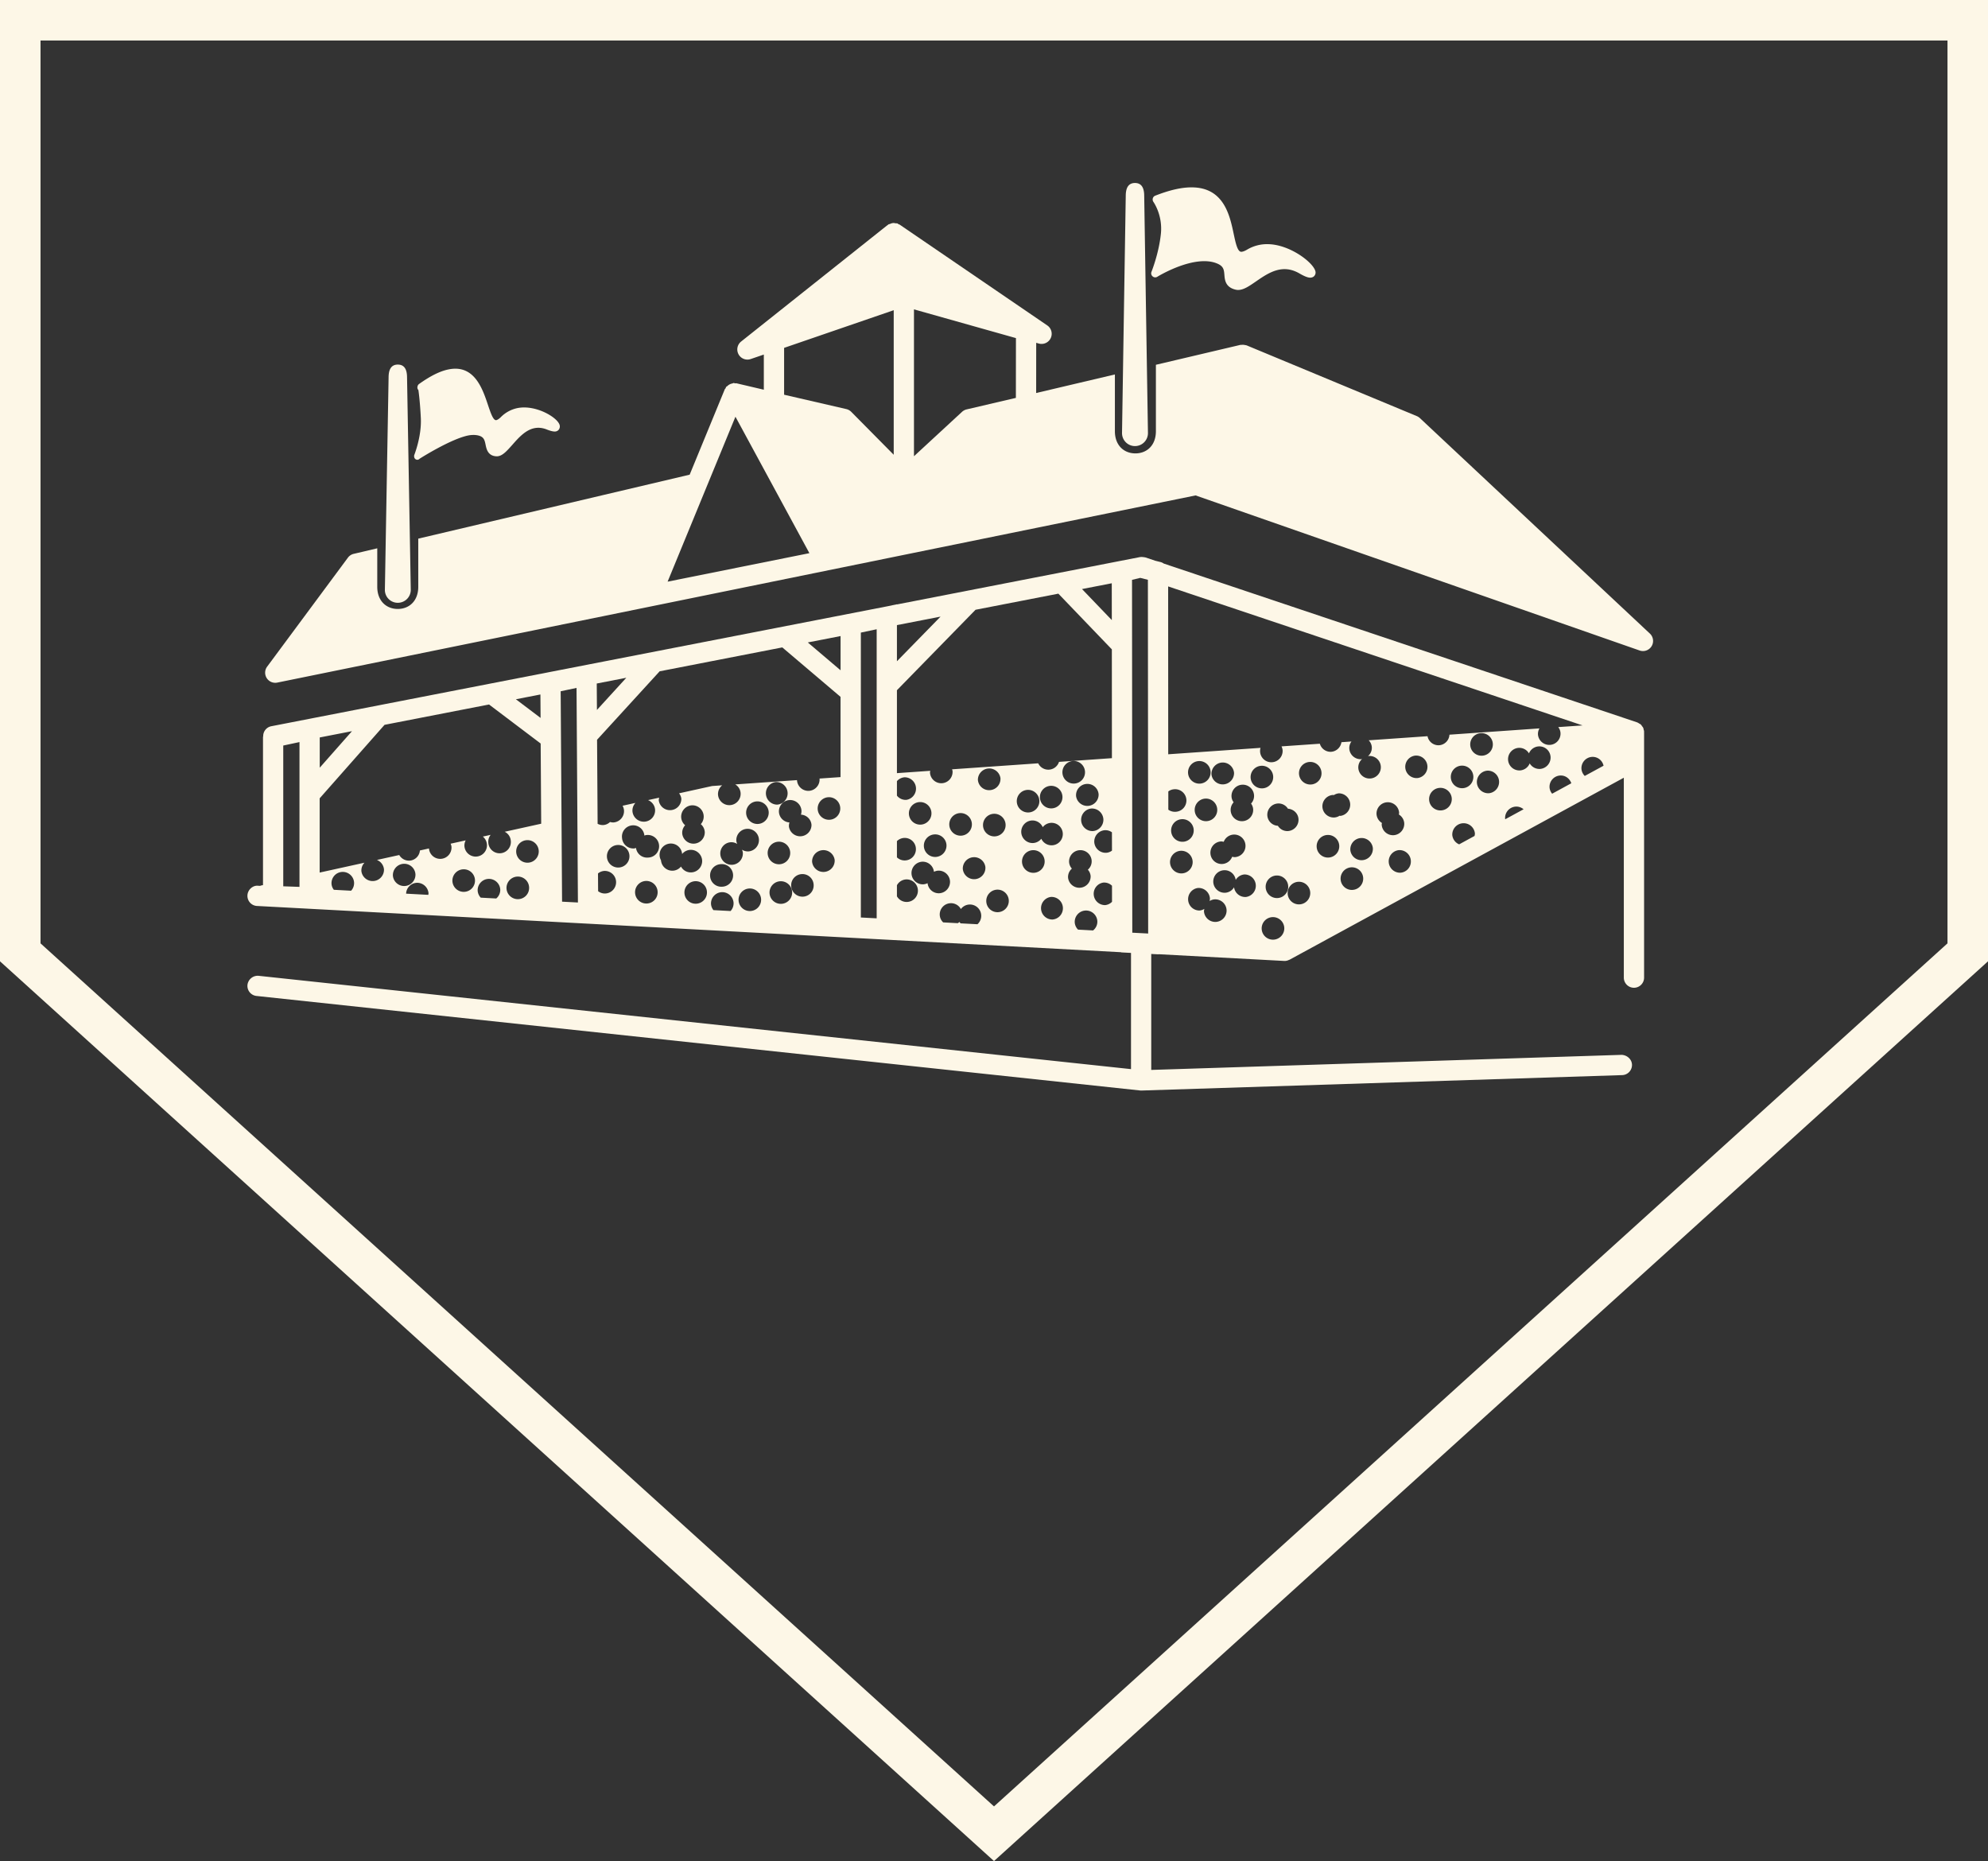 <svg xmlns="http://www.w3.org/2000/svg" width="98.124" height="91.848"><rect width="100%" height="100%" fill="#333333" stroke="none"/><path fill="#FDF7E7" d="M0 0v47.443l49.062 44.404 49.062-44.404V0H0zm96.124 46.557L49.062 89.15 2 46.557V2h94.124v44.557z"/><g fill="#FDF7E7"><path d="M81.15 36.092l-.001-.003c-.002-.029-.015-.055-.022-.083-.006-.025-.006-.053-.016-.076l-.006-.009-.003-.004c-.003-.006-.003-.012-.007-.018a.002.002 0 0 0-.002-.002c-.01-.021-.029-.037-.043-.057-.018-.025-.031-.053-.055-.074l-.003-.005-.005-.003-.013-.012c-.017-.015-.038-.021-.057-.032-.03-.02-.058-.04-.091-.054-.005-.001-.008-.005-.012-.006l-.002-.001-.01-.004-23.361-7.836a.483.483 0 0 0-.164-.076l-.254-.063-.492-.165c-.012-.004-.025-.002-.037-.005-.025-.007-.051-.008-.078-.011a.493.493 0 0 0-.115-.002c-.008.001-.016-.002-.024 0L44.271 29.83v-.008l-.452.096-30.433 5.924a.495.495 0 0 0-.395.491c-.003.019-.01.035-.01.055v7.293l-.1.021c-.015.003-.025.012-.039.017l-.104-.006c-.262-.027-.511.197-.525.473s.196.511.473.525l42.631 2.282c.016.002.029.01.045.011l.462.024v5.735l-43.059-4.605a.512.512 0 0 0-.55.444.5.5 0 0 0 .444.55l43.611 4.665a.44.44 0 0 0 .052.003h.017l23.729-.761a.5.5 0 0 0 .484-.516c-.01-.275-.255-.477-.516-.484l-23.213.744V47.08l.321.017.026.001c.008 0 .018-.005.026-.005l6.115.327.073.004.027.001a.484.484 0 0 0 .216-.055c.008-.004.016-.002.023-.006l16.499-8.982v9.866a.5.5 0 0 0 1 0V36.126c0-.006-.003-.011-.003-.017s.004-.011.004-.017zm-54.476-1.818l.008 1.157-1.219-.921 1.211-.236zm-10.892 2.121l1.591-.31-1.591 1.802v-1.492zm-1 7.374l-.801-.028v-6.947l.801-.171v7.146zm2.548.19l-.852-.046a.535.535 0 0 1-.114-.283.555.555 0 0 1 .512-.598.56.56 0 0 1 .6.513.55.55 0 0 1-.146.414zm2.064-.728a.559.559 0 0 1 .516-.6.555.555 0 0 1 .596.514.558.558 0 0 1-1.112.086zm1.747.932l-1.096-.059a.556.556 0 0 1 .505-.535.563.563 0 0 1 .601.516c.001.027-.008.052-.01.078zm1.792-.15a.559.559 0 0 1-.602-.512.56.56 0 0 1 .516-.598.554.554 0 0 1 .596.512.554.554 0 0 1-.51.598zm1.561.329l-.765-.041a.548.548 0 0 1-.151-.328.557.557 0 0 1 .516-.597.56.56 0 0 1 .597.513.552.552 0 0 1-.197.453zm1.109.032a.56.56 0 0 1-.602-.512.562.562 0 0 1 .516-.6.556.556 0 0 1 .598.515.555.555 0 0 1-.512.597zm.494-1.801a.557.557 0 1 1-.086-1.11.557.557 0 0 1 .086 1.11zm-1.186-1.524a.541.541 0 0 1 .301.442.557.557 0 1 1-1.11.084.543.543 0 0 1 .114-.373l-.384.085a.557.557 0 1 1-.909.47.545.545 0 0 1 .062-.283l-.743.164c.018.048.037.095.042.148a.557.557 0 0 1-1.111.087l-.447.099a.549.549 0 0 1-.502.502.555.555 0 0 1-.518-.277l-1.102.243a.556.556 0 0 1 .349.471.56.56 0 0 1-1.115.085.55.55 0 0 1 .152-.42l-2.212.487v-3.664l3.202-3.627 5.157-1.004 2.549 1.926.026 3.958-1.801.397zm2.832 3.45l-.069-10.384.783-.165.068 10.59-.782-.041zm1.712-10.766l1.459-.284-1.45 1.588-.009-1.304zm.438 10.362a.539.539 0 0 1-.371-.113l-.006-.875a.545.545 0 0 1 .294-.124.557.557 0 1 1 .083 1.112zm.662-1.282a.556.556 0 1 1-.085-1.11.556.556 0 1 1 .085 1.11zm1.39 1.776a.557.557 0 1 1 .513-.598.554.554 0 0 1-.513.598zm.034-2.266a.55.55 0 0 1-.587-.476c-.03.008-.057.022-.089.025a.56.56 0 0 1-.6-.513.555.555 0 1 1 1.103-.122c.029-.008.056-.022.087-.024a.558.558 0 1 1 .086 1.11zm1.245.647a.56.56 0 0 1-.598-.512.557.557 0 1 1 1.042-.311.56.56 0 0 1 .388-.204.56.56 0 0 1 .6.513.561.561 0 0 1-.518.598.55.55 0 0 1-.526-.288.552.552 0 0 1-.388.204zm1.562-1.912a.558.558 0 0 1-1.112.084.545.545 0 0 1 .144-.414.56.56 0 0 1-.196-.384.563.563 0 0 1 .516-.599.557.557 0 0 1 .452.929.55.55 0 0 1 .196.384zm-.41 3.541a.553.553 0 0 1-.592-.512.556.556 0 1 1 .592.512zm1.969-3.094a.556.556 0 0 1 .516-.6.56.56 0 0 1 .598.514.562.562 0 0 1-.516.6.547.547 0 0 1-.319-.085c.018.047.037.093.041.145a.56.56 0 0 1-.511.599.56.56 0 0 1-.6-.515.553.553 0 0 1 .51-.597.53.53 0 0 1 .322.084c-.017-.047-.037-.093-.041-.145zm-.783 1.144a.558.558 0 1 1 .082 1.112.555.555 0 0 1-.594-.514.554.554 0 0 1 .512-.598zm.498 2.312l-.847-.045a.546.546 0 0 1-.118-.286.558.558 0 0 1 .512-.599.562.562 0 0 1 .6.516.554.554 0 0 1-.147.414zm.993-.001a.556.556 0 1 1-.085-1.11.556.556 0 1 1 .085 1.11zm.374-4.297a.557.557 0 1 1-.084-1.112.56.56 0 0 1 .598.513.56.56 0 0 1-.514.599zm2.627.045a.56.56 0 0 1-1.114.086.578.578 0 0 1 .026-.205.554.554 0 0 1-.519-.504.56.56 0 0 1 .514-.6.56.56 0 0 1 .598.516.575.575 0 0 1-.026.204.547.547 0 0 1 .521.503zm-1.694-.998a.56.56 0 0 1-.085-1.113.558.558 0 0 1 .085 1.113zm.024 1.833a.557.557 0 1 1 .085 1.11.557.557 0 0 1-.085-1.11zm.22 3.06a.558.558 0 1 1-.084-1.112.558.558 0 0 1 .084 1.112zm1.044-.352a.557.557 0 0 1-.596-.516c-.025-.305.202-.572.511-.596s.574.206.596.512a.552.552 0 0 1-.511.6zm1.033-1.22a.56.56 0 0 1-.598-.513.56.56 0 0 1 1.114-.084.556.556 0 0 1-.516.597zm.277-2.575a.558.558 0 0 1-.598-.512.56.56 0 0 1 .516-.599.556.556 0 1 1 .082 1.111zm.531-2.105l-1.039.072.002.007a.56.56 0 0 1-.512.599.56.56 0 0 1-.601-.514l.002-.015-3.051.212a.543.543 0 0 1 .265.422.559.559 0 0 1-1.115.086.553.553 0 0 1 .206-.463l-.5.035-1.627.359c.058.08.103.17.111.275a.56.56 0 0 1-1.113.086c-.005-.051.009-.098.017-.145l-.547.12c.188.078.328.25.346.466a.558.558 0 0 1-.516.598.562.562 0 0 1-.6-.512.558.558 0 0 1 .146-.414l-.633.14a.56.56 0 0 1 .069.224.56.56 0 0 1-.514.6.564.564 0 0 1-.175-.022.534.534 0 0 1-.329.151.554.554 0 0 1-.284-.062l-.006-.989-.021-3.158 3.089-3.379 6.054-1.179 2.874 2.44v3.96zm0-5.271l-1.618-1.374 1.618-.315v1.689zm1.782 12.241l-.781-.041V31.22l.781-.165v14.266zm11.614-3.341a.538.538 0 0 1-.271.106.564.564 0 0 1-.602-.515.563.563 0 0 1 .516-.599.55.55 0 0 1 .355.104l.002.904zm-1.027-2.077a.564.564 0 0 1 .602.514.56.56 0 0 1-.517.598.558.558 0 0 1-.085-1.112zm-.745-.615a.558.558 0 0 1 1.113-.086.559.559 0 0 1-1.113.086zm1.762-10.503l.002 1.818-1.471-1.532 1.469-.286zM44.271 30.85l2.153-.419-2.153 2.203V30.85zm0 3.214l3.88-3.971 4.088-.795 2.64 2.75.003 5.369-2.611.183a.554.554 0 0 1-1.027.071l-4.252.296c.008.029.021.056.024.087a.56.56 0 0 1-.512.599.56.56 0 0 1-.601-.514c-.002-.034.009-.064.012-.098l-1.644.115v-4.092zm4.763 6.099a.56.56 0 0 1 .6.515.558.558 0 1 1-.6-.515zm-.767-1.68a.56.56 0 0 1 1.113-.086.556.556 0 0 1-.513.598.554.554 0 0 1-.6-.512zm-.3 2.138a.558.558 0 1 1-1.112.083.558.558 0 0 1 1.112-.083zm-1.851.559a.559.559 0 0 1 .6.513.562.562 0 0 1-.518.598.557.557 0 1 1-.082-1.111zm-.635-.486a.557.557 0 1 1-.085-1.11.557.557 0 0 1 .085 1.11zm-1.21-2.143a.549.549 0 0 1 .379-.19.56.56 0 0 1 .084 1.114.548.548 0 0 1-.463-.208v-.716zm0 2.96a.55.55 0 0 1 .935.356.555.555 0 0 1-.935.446v-.802zm.521 3.001a.552.552 0 0 1-.521-.276v-.547a.549.549 0 0 1 .437-.287.556.556 0 1 1 .084 1.11zm.991-.925a.59.59 0 0 1-.192.055.557.557 0 0 1-.6-.515.561.561 0 0 1 .514-.599c.3-.021.561.2.593.497a.568.568 0 0 1 .192-.056.561.561 0 0 1 .6.516.563.563 0 0 1-.512.598.556.556 0 0 1-.595-.496zm2.463 2.026l-.834-.044c-.019-.024-.041-.044-.056-.07-.022.025-.053.042-.079.062l-.723-.039a.537.537 0 0 1-.169-.35.556.556 0 0 1 1.042-.309.558.558 0 1 1 .819.75zm-.124-2.224a.561.561 0 0 1-.6-.513.56.56 0 0 1 1.115-.086.561.561 0 0 1-.515.599zm1.156 1.628a.554.554 0 0 1-.596-.512.556.556 0 1 1 1.109-.086.558.558 0 0 1-.513.598zm.37-2.625zm.54-2.81a.556.556 0 0 1 .512-.599.56.56 0 0 1 .6.514.557.557 0 1 1-1.112.085zm.731.911a.557.557 0 0 1 .549.33.553.553 0 0 1 .989.303.556.556 0 0 1-1.06.268.557.557 0 0 1-.393.211.56.56 0 0 1-.596-.512.56.56 0 0 1 .511-.6zm-.471 2.087a.559.559 0 1 1 1.114-.084.559.559 0 0 1-1.114.084zm1.5 2.8a.56.56 0 0 1-.086-1.114.561.561 0 0 1 .6.516.556.556 0 0 1-.514.598zm.018-5.49a.557.557 0 1 1-.084-1.108.557.557 0 0 1 .084 1.108zm.474-1.736a.558.558 0 1 1 1.113-.082.558.558 0 0 1-1.113.082zm.278 5.163a.544.544 0 0 1 .188-.449.54.54 0 0 1-.137-.311.557.557 0 1 1 1.113-.084.544.544 0 0 1-.188.448.539.539 0 0 1 .138.311.559.559 0 0 1-1.114.085zm1.234 2.602l-.741-.04a.552.552 0 0 1-.163-.341.558.558 0 0 1 1.114-.086.547.547 0 0 1-.21.467zm.594-1.25a.559.559 0 0 1-.086-1.112.554.554 0 0 1 .426.156l.001.793a.55.55 0 0 1-.341.163zm1.342 1.361l-.013-17.413.406-.098.377.095.013 17.457-.783-.041zm1.77-17.089l20.454 6.86-1.2.083a.53.53 0 0 1 .111.278.556.556 0 0 1-.511.599.561.561 0 0 1-.601-.513.545.545 0 0 1 .074-.3l-4.443.31a.55.55 0 0 1-.507.521.549.549 0 0 1-.575-.446l-2.904.202a.537.537 0 0 1 .154.332.542.542 0 0 1-.193.454c.015-.002.025-.01.04-.011a.556.556 0 1 1 .085 1.11.556.556 0 0 1-.598-.513.544.544 0 0 1 .191-.451c-.015.002-.025.01-.04.011a.56.56 0 0 1-.596-.514.542.542 0 0 1 .106-.359l-.494.035a.556.556 0 0 1-.499.473.55.55 0 0 1-.567-.398l-1.891.131a.605.605 0 0 1 .053.186.557.557 0 0 1-.514.596.555.555 0 0 1-.576-.709l-4.556.317-.003-8.284zm14.911 7.84a.554.554 0 0 1 .516-.597.556.556 0 1 1 .085 1.11.558.558 0 0 1-.601-.513zm.15 1.5a.557.557 0 1 1-1.11.087.557.557 0 0 1 1.11-.087zm-9.142 2.733a.545.545 0 0 1-.503-.26.548.548 0 0 1-.521-.503.557.557 0 0 1 .514-.597.546.546 0 0 1 .503.257c.272.02.499.225.521.504a.558.558 0 0 1-.514.599zm.205.73zm-1.929-1.816a.556.556 0 1 1-.963-.333.532.532 0 0 1-.104-.27.556.556 0 1 1 1.111-.084.55.55 0 0 1-.147.417.54.54 0 0 1 .103.27zm-3.43 1.612a.558.558 0 1 1-.088-1.112.558.558 0 0 1 .088 1.112zm.443.963a.56.56 0 0 1-.513.6.56.56 0 0 1-.601-.516.56.56 0 0 1 .516-.598.562.562 0 0 1 .598.514zm-.225-4.342a.557.557 0 1 1 1.111-.088.557.557 0 0 1-1.111.088zm.838 1.252a.56.56 0 0 1 .601.515.557.557 0 1 1-1.111.084.559.559 0 0 1 .51-.599zm.318-1.18a.56.56 0 0 1 .516-.6.56.56 0 0 1 .598.514.56.56 0 0 1-1.114.086zm.463 3.294c.049-.004.094.009.141.017a.557.557 0 0 1 .474-.355.557.557 0 1 1 .086 1.112c-.05.004-.097-.009-.144-.018a.555.555 0 0 1-1.072-.157.557.557 0 0 1 .515-.599zm1.469-3.135a.557.557 0 1 1 1.112-.084.556.556 0 1 1-1.112.084zm-4.063.667a.53.53 0 0 1 .272-.106.557.557 0 1 1 .082 1.11.547.547 0 0 1-.354-.104v-.9zm.63 6.536zm1.73-.098a.559.559 0 0 1-.599-.512c-.004-.045.01-.086.016-.129a.543.543 0 0 1-.237.08.559.559 0 0 1-.086-1.112.559.559 0 0 1 .6.514c.003.045-.009.086-.017.129a.544.544 0 0 1 .239-.081.56.56 0 0 1 .599.514.56.56 0 0 1-.515.597zm1.475-1.23a.555.555 0 0 1-.59-.478.55.55 0 0 1-.424.269.559.559 0 0 1-.601-.512.56.56 0 0 1 .515-.598c.297-.023.55.19.591.478a.557.557 0 0 1 .426-.27.558.558 0 0 1 .083 1.111zm1.372 2.106a.556.556 0 1 1-.085-1.11.56.56 0 0 1 .601.511.56.56 0 0 1-.516.599zm.217-2.055a.557.557 0 1 1-.085-1.11.557.557 0 0 1 .085 1.11zm1.083.312a.558.558 0 1 1-.09-1.112.558.558 0 0 1 .09 1.112zm-.056-6.428a.556.556 0 0 1 1.109-.086.552.552 0 0 1-.508.6.56.56 0 0 1-.601-.514zm1.472 4.119a.558.558 0 1 1-.087-1.113.558.558 0 0 1 .087 1.113zm.528-2.062a.544.544 0 0 1-.245.085.559.559 0 0 1-.6-.513.561.561 0 0 1 .516-.598c.017-.001.032.006.049.006a.553.553 0 0 1 .244-.086.559.559 0 0 1 .085 1.112c-.018.001-.032-.006-.049-.006zm.65 3.659a.556.556 0 0 1-.596-.513.558.558 0 1 1 .596.513zm.478-1.467a.555.555 0 0 1-.596-.515.558.558 0 0 1 1.112-.084.56.56 0 0 1-.516.599zm.953-1.747c-.003-.031.008-.059.011-.089a.552.552 0 0 1-.265-.421.558.558 0 1 1 1.114-.086c.002.031-.009.06-.012.09a.55.55 0 0 1 .264.421.561.561 0 0 1-.516.599.559.559 0 0 1-.596-.514zm.927 2.366a.559.559 0 0 1-.085-1.114.557.557 0 0 1 .596.515.555.555 0 0 1-.511.599zm.837-4.671a.559.559 0 0 1-.6-.514.555.555 0 0 1 .515-.596.557.557 0 0 1 .085 1.11zm1.176 1.596a.557.557 0 0 1-.086-1.111.561.561 0 0 1 .604.513.559.559 0 0 1-.518.598zm1.643 1.261l-.76.414a.555.555 0 0 1-.339-.459.56.56 0 0 1 1.116-.086c.003.046-.009.088-.017.131zm.716-2.109a.561.561 0 0 1-.6-.514.562.562 0 0 1 .516-.6.559.559 0 0 1 .084 1.114zm.8 1.284c-.001-.008-.006-.015-.007-.023a.561.561 0 0 1 .514-.6c.15-.011.29.041.397.131l-.904.492zm1.724-2.483a.558.558 0 0 1-.518-.273.556.556 0 0 1-.467.346.56.56 0 0 1-.6-.513.56.56 0 0 1 .514-.599.553.553 0 0 1 .517.272.554.554 0 0 1 1.066.168.562.562 0 0 1-.512.599zm.59 1.223a.55.55 0 0 1-.128-.299.558.558 0 0 1 .514-.598c.261-.02.48.146.56.381l-.946.516zm1.61-.877a.552.552 0 0 1-.163-.343.559.559 0 0 1 .516-.597.55.55 0 0 1 .574.436l-.927.504z"/><path d="M81.435 31.268L70.083 20.634a.538.538 0 0 0-.149-.097l-8.401-3.492c-.008-.003-.017-.002-.024-.005-.023-.008-.045-.008-.068-.013a.48.48 0 0 0-.173-.006c-.014.003-.027-.005-.041-.001l-4.174.983v3.278c0 .706-.453 1.095-1.012 1.095s-1.012-.389-1.012-1.095V18.48l-3.886.916.002-2.477.131.036a.5.5 0 0 0 .415-.895l-7.288-4.976c-.016-.011-.035-.008-.051-.016-.018-.011-.029-.029-.05-.037-.033-.014-.067-.006-.103-.012-.037-.006-.069-.015-.106-.013a.464.464 0 0 0-.166.047c-.024.01-.052.006-.074.021-.007.005-.01.014-.017.02-.008.006-.02.005-.027.012l-7.227 5.748a.5.5 0 0 0 .473.865l.646-.221v1.735l-1.351-.317c-.021-.006-.043.006-.064.003-.027-.001-.049-.02-.076-.016-.025.001-.043.019-.067.023a.467.467 0 0 0-.244.128c-.019.018-.044.023-.06.044-.014.018-.012.041-.023.06-.012.021-.033.032-.042.054l-1.733 4.214-13.396 3.157v2.375c0 .706-.452 1.095-1.012 1.095-.558 0-1.012-.389-1.012-1.095V27.06l-1.161.273a.496.496 0 0 0-.287.188L13.186 32.9a.499.499 0 0 0 .501.787l45.325-9.237 21.916 7.653a.5.5 0 0 0 .593-.213.499.499 0 0 0-.086-.622zm-48.483-2.562l3.348-8.14.082.15L39.95 27.3l-6.998 1.406zm11.16-6.263l-2.096-2.118a.503.503 0 0 0-.243-.136l-3.071-.709v-2.312l5.41-1.859v7.134zm6.03-2.806l-2.433.568a.523.523 0 0 0-.225.12l-2.372 2.191v-7.248l5.033 1.418-.003 2.951z"/><path d="M56.021 22.015a.64.64 0 0 0 .64-.64l-.095-5.979-.09-5.726c0-.353-.103-.639-.455-.639-.354 0-.456.286-.456.639l-.091 5.758-.093 5.946a.64.64 0 0 0 .64.641zm1.103-8.357c.011-.007 1.266-.78 2.342-.769.232.003.441.043.616.119.315.132.331.311.352.557.019.246.049.617.562.732a.494.494 0 0 0 .11.013c.276.003.558-.194.885-.419.417-.287.888-.615 1.429-.608.245.004.48.073.729.218.308.178.443.201.516.202.088 0 .145-.03.177-.056a.255.255 0 0 0 .093-.193c.006-.412-1.227-1.393-2.358-1.404a1.917 1.917 0 0 0-1.025.271c-.149.088-.238.105-.287.105-.187-.002-.276-.434-.374-.891-.191-.904-.48-2.271-2.047-2.288-.509-.007-1.108.129-1.826.411a.194.194 0 0 0-.117.131.204.204 0 0 0 .029.174c.003.007.465.645.369 1.575-.1.974-.461 1.866-.463 1.874a.196.196 0 0 0 .057.229.192.192 0 0 0 .231.017zm-37.49 16.091a.639.639 0 0 0 .641-.639l-.106-6.031-.078-4.447c0-.354-.101-.639-.456-.639-.353 0-.455.285-.455.639l-.078 4.446-.105 6.032a.635.635 0 0 0 .637.639zm.884-7.082c.062.04.141.029.192-.027.01-.008 1.503-.957 2.381-1.145.191-.039.366-.039.521-.002.271.066.309.227.355.451.045.223.116.562.551.576a.365.365 0 0 0 .092-.01c.229-.047.431-.282.674-.552.301-.343.643-.731 1.086-.825.202-.042.408-.021.625.066.275.108.387.104.446.092a.25.25 0 0 0 .138-.085.264.264 0 0 0 .051-.194c-.048-.381-1.178-1.064-2.104-.869a1.612 1.612 0 0 0-.805.442c-.111.108-.182.14-.222.149-.151.033-.28-.351-.416-.755-.269-.805-.679-2.017-1.961-1.744-.419.087-.89.325-1.441.718-.042.03-.071.084-.078.143s.009.113.048.154c.002.006.078.515.121 1.393.04.922-.328 1.814-.328 1.824-.015.081.01.163.074.2z"/></g></svg>
